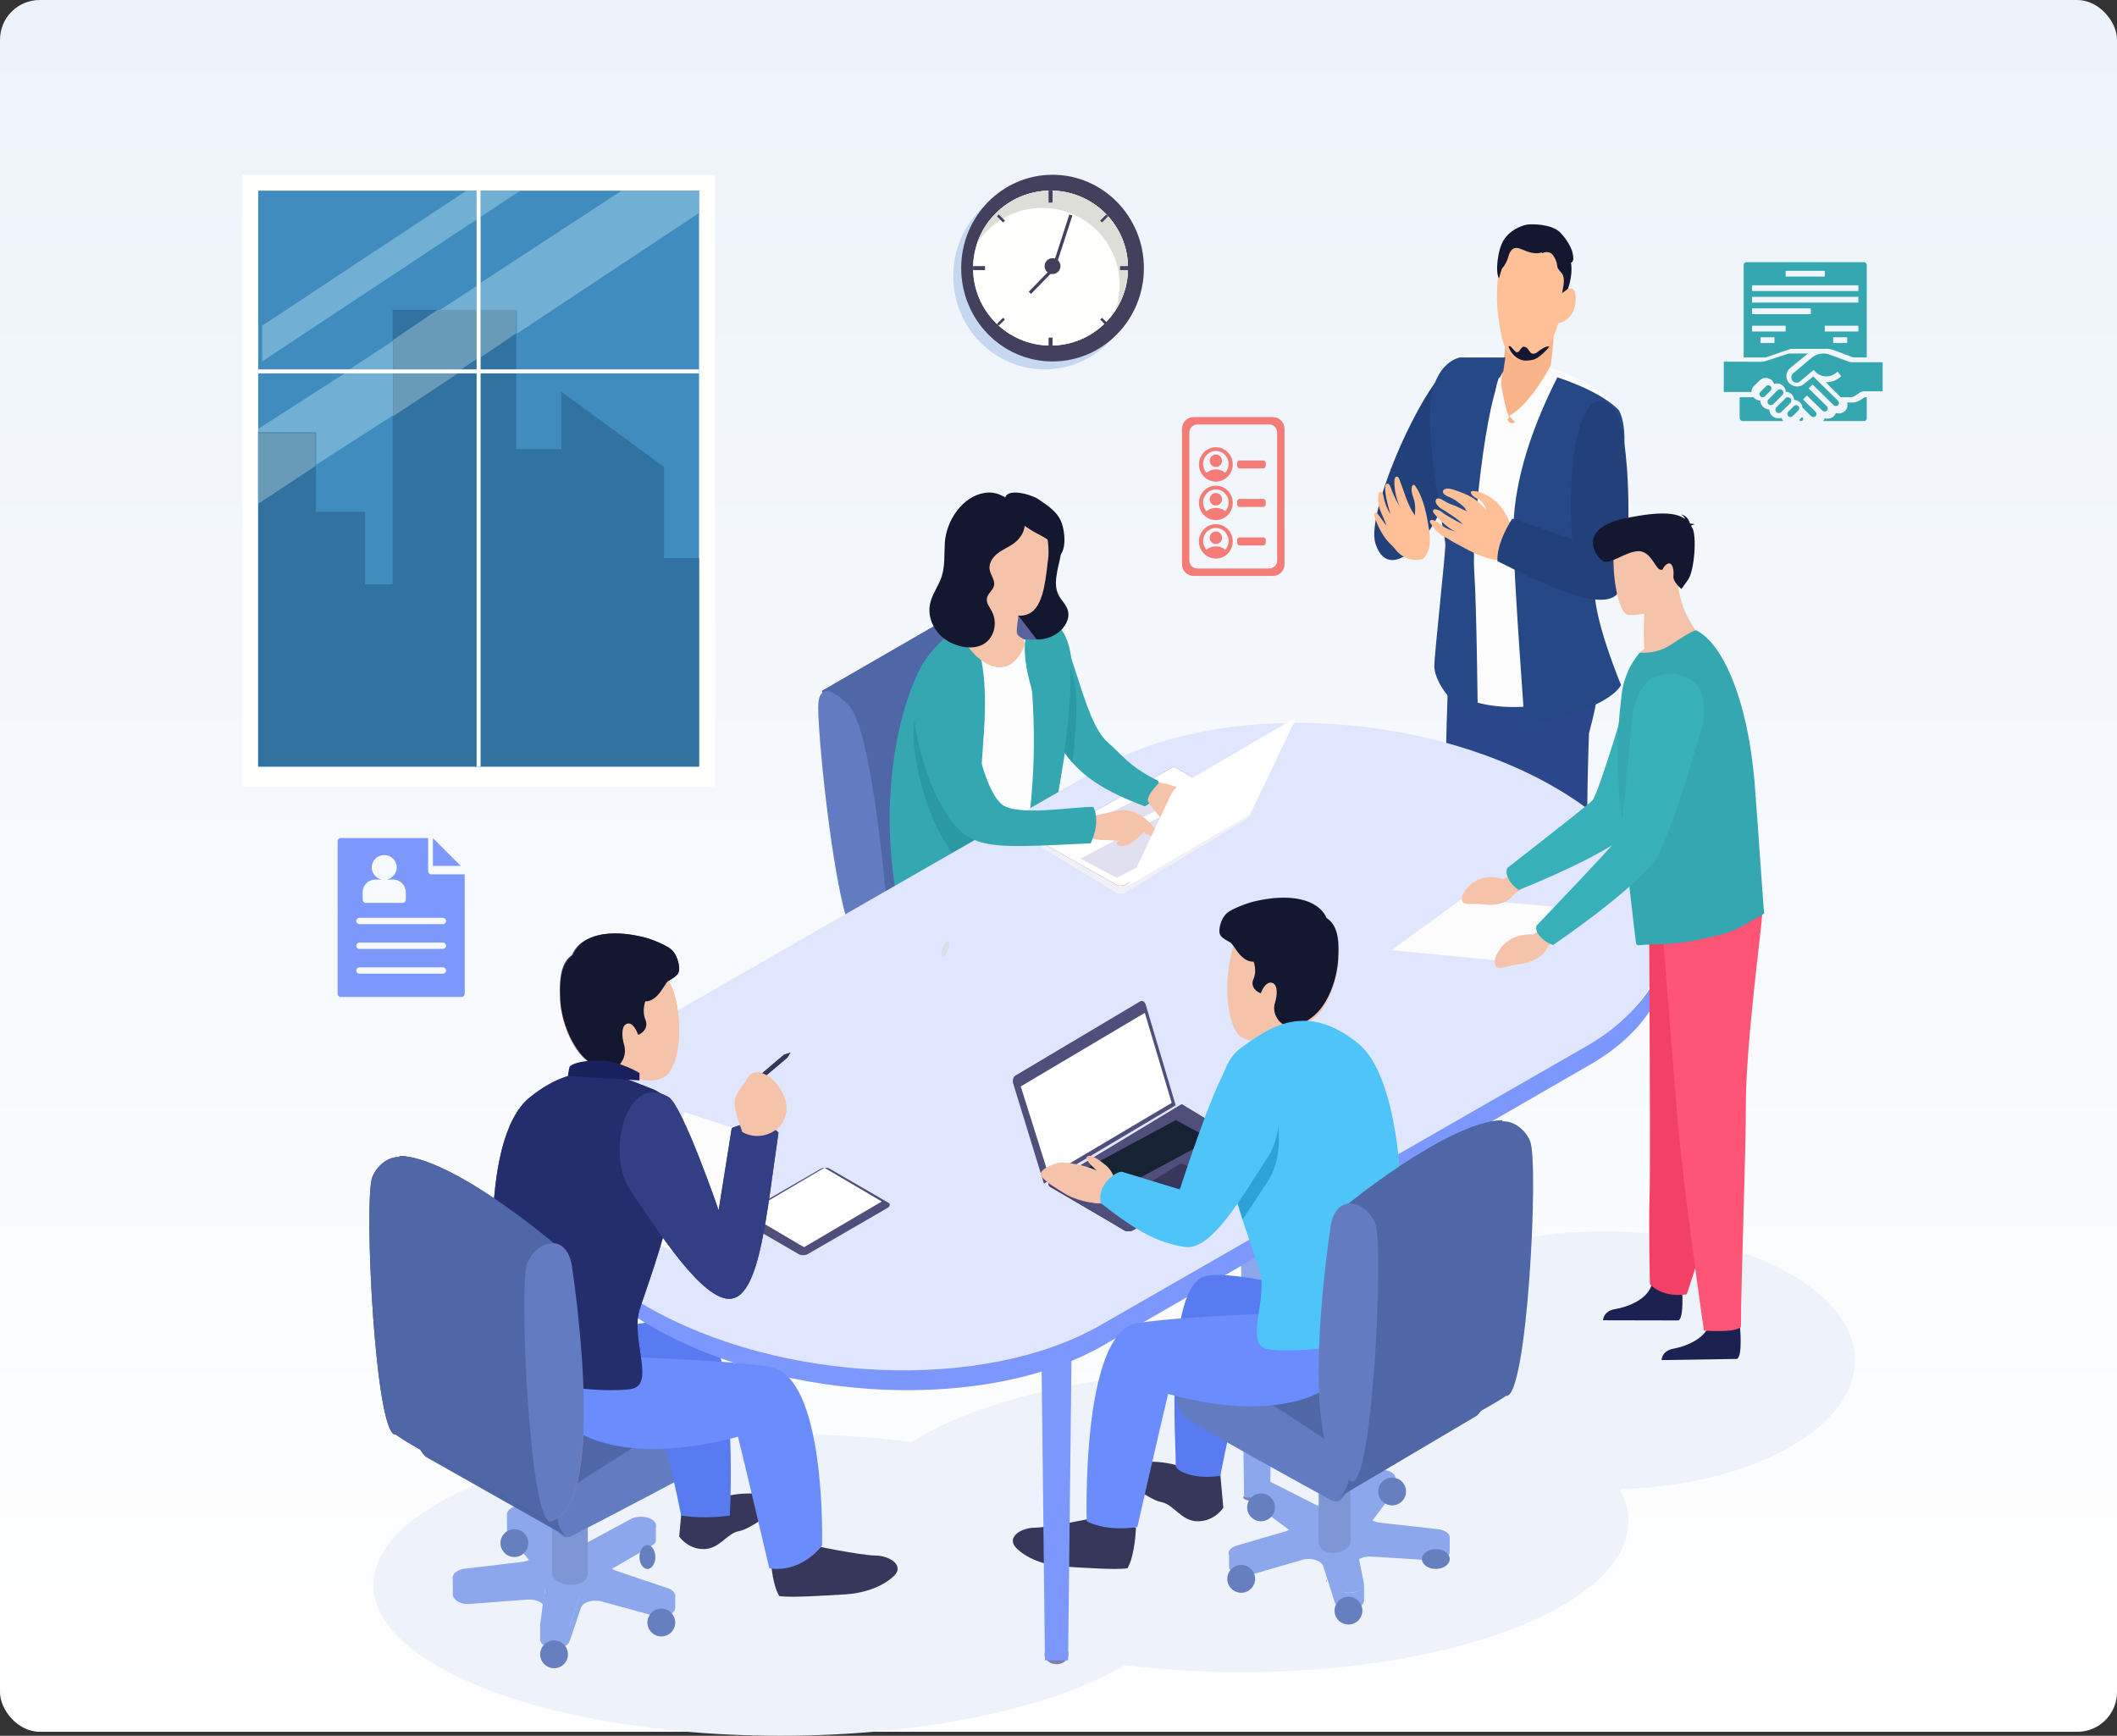 <svg xmlns="http://www.w3.org/2000/svg" xmlns:xlink="http://www.w3.org/1999/xlink" width="533px" height="437px" viewBox="0 0 533 437"><rect x="0" y="0" width="533" height="437" fill="#333333" stroke="none"/><title>In-house_team_illustration</title><desc>Created with Sketch.</desc><defs><linearGradient x1="50%" y1="100%" x2="50%" y2="0%" id="linearGradient-1"><stop stop-color="#FFFFFF" offset="0%"></stop><stop stop-color="#EDF3FB" offset="100%"></stop></linearGradient><path d="M3.341,3.691 C2.299,2.606 1.236,1.492 0.151,0.35 C1.236,1.264 2.299,2.377 3.341,3.691" id="path-2"></path><path d="M1.778,4.527 C1.48,2.915 1.225,1.537 1.093,0.814 C1.049,0.565 0.88,0.426 0.615,0.375 L1.02,0.136 C1.045,0.328 1.356,2.148 1.778,4.527" id="path-4"></path></defs><g id="Welcome" stroke="none" stroke-width="1" fill="none" fill-rule="evenodd"><g id="80_HOURS_Complete" transform="translate(-998, -2107)"><g id="In-house_team_illustration" transform="translate(998, 2107)"><rect id="Rectangle" fill="url(#linearGradient-1)" x="0" y="0" width="533" height="436" rx="10"></rect><g id="noun_hire_3191175" transform="translate(434, 66)" fill="#35A7B1" fill-rule="nonzero"><path d="M11.203,31 C10.99,31 10.787,31.08 10.646,31.23 L9.232,32.645 C8.923,32.954 8.923,33.458 9.232,33.768 C9.541,34.077 10.045,34.077 10.354,33.768 L11.768,32.353 C12.077,32.043 12.077,31.539 11.768,31.23 C11.618,31.088 11.415,31 11.203,31 Z" id="Path"></path><path d="M11.25,35.75 C11.584,36.083 12.128,36.083 12.461,35.75 C12.461,35.75 12.461,35.75 12.461,35.75 L14.75,33.461 C15.083,33.128 15.083,32.584 14.75,32.25 C14.416,31.917 13.872,31.917 13.539,32.25 L13.539,32.25 L12.776,33.013 L11.25,34.539 C10.917,34.882 10.917,35.416 11.25,35.75 Z" id="Path"></path><path d="M13.795,39.344 C12.533,39.344 11.497,38.35 11.449,37.094 C10.216,37.047 9.236,36.072 9.189,34.844 C8.596,34.825 8.031,34.581 7.616,34.159 C7.569,34.112 7.522,34.056 7.475,34 L4,34 L4,39.25 C4,39.663 4.339,40 4.753,40 L15,40 C14.802,39.766 14.661,39.503 14.567,39.212 C14.322,39.297 14.058,39.344 13.795,39.344 Z" id="Path"></path><path d="M10.407,24 C10.487,24 10.557,23.991 10.628,23.964 L16.537,21.927 C16.748,21.855 16.977,21.818 17.206,21.818 L25.432,21.818 L25.432,21.818 C26.216,21.773 26.991,21.891 27.73,22.164 L32.486,23.945 C32.565,23.973 32.645,23.991 32.724,23.991 L36,23.991 L36,0.727 C36,0.327 35.683,0 35.295,0 L5.705,0 C5.317,0 5,0.327 5,0.727 L5,24 L10.407,24 L10.407,24 Z M31.068,20.364 L27.545,20.364 L27.545,18.909 L31.068,18.909 L31.068,20.364 Z M33.886,17.455 L25.432,17.455 L25.432,16 L33.886,16 L33.886,17.455 Z M15.568,2.182 L25.432,2.182 L25.432,3.636 L15.568,3.636 L15.568,2.182 Z M7.114,5.818 L33.886,5.818 L33.886,7.273 L7.114,7.273 L7.114,5.818 Z M7.114,8.727 L33.886,8.727 L33.886,10.182 L7.114,10.182 L7.114,8.727 Z M7.114,11.636 L21.909,11.636 L21.909,13.091 L7.114,13.091 L7.114,11.636 Z M7.114,16 L15.568,16 L15.568,17.455 L7.114,17.455 L7.114,16 Z M9.227,18.909 L12.75,18.909 L12.75,20.364 L9.227,20.364 L9.227,18.909 Z" id="Shape"></path><path d="M32.259,25.194 C32.004,25.194 31.75,25.148 31.513,25.066 L26.607,23.272 C25.09,22.723 23.39,23.016 22.146,24.059 L17.475,27.986 C16.912,28.453 16.839,29.295 17.312,29.863 C17.775,30.43 18.611,30.503 19.174,30.036 L22.609,27.153 L23.081,27.629 C24.472,29.039 26.698,29.158 28.233,27.913 L28.66,27.574 L29.569,28.718 L29.142,29.057 C28.161,29.853 26.925,30.265 25.671,30.229 L29.415,34 L31.859,34 C32.295,34 32.713,33.872 33.076,33.625 L34.158,32.892 C34.521,32.645 34.939,32.517 35.375,32.517 L40,32.517 L40,25.194 L32.259,25.194 Z" id="Path"></path><path d="M18.768,36.232 C18.459,35.923 17.955,35.923 17.646,36.232 C17.646,36.232 17.646,36.232 17.646,36.232 L16.232,37.646 C15.923,37.955 15.923,38.459 16.232,38.768 C16.541,39.077 17.045,39.077 17.354,38.768 L17.354,38.768 L18.768,37.354 C19.077,37.036 19.077,36.541 18.768,36.232 Z" id="Path"></path><path d="M35.331,34.109 L34.283,34.775 C33.701,35.141 33.023,35.341 32.319,35.341 L31.033,35.341 C31.42,36.431 30.804,37.604 29.65,37.978 C29.183,38.128 28.69,38.12 28.223,37.97 C27.853,39.06 26.612,39.667 25.458,39.318 C25.44,39.309 25.423,39.309 25.405,39.301 C25.317,39.559 25.185,39.792 25,40 L35.295,40 C35.683,40 36,39.7 36,39.334 L36,34.001 L35.727,34.001 C35.586,33.993 35.445,34.034 35.331,34.109 Z" id="Path"></path><path d="M24.124,36.689 L24.829,37.381 C25.137,37.683 25.64,37.683 25.948,37.381 C26.257,37.078 26.257,36.585 25.948,36.283 L21.365,31.786 L22.361,30.809 L26.944,35.305 L27.649,35.997 C27.958,36.3 28.46,36.3 28.769,35.997 C29.077,35.695 29.077,35.202 28.769,34.899 L22.528,28.777 L20.175,30.696 C19.038,31.63 17.337,31.483 16.385,30.359 C15.433,29.243 15.583,27.575 16.729,26.641 C16.729,26.641 16.729,26.641 16.738,26.641 L21.189,23 L16.456,23 C16.376,23 16.306,23.009 16.235,23.035 L10.312,24.972 C10.101,25.041 9.872,25.075 9.642,25.075 L9.642,25.075 L0,25.067 L0,32.677 L6.963,32.685 C6.963,32.114 7.192,31.561 7.606,31.163 L9.017,29.78 C9.872,28.932 11.264,28.932 12.128,29.78 C12.375,30.022 12.56,30.324 12.666,30.653 C13.811,30.264 15.063,30.852 15.468,31.976 C15.539,32.175 15.583,32.391 15.592,32.607 C16.746,32.651 17.663,33.55 17.707,34.683 C18.809,34.726 19.708,35.556 19.814,36.628 L20.589,37.389 L22,38.773 C22.308,39.076 22.81,39.076 23.119,38.773 C23.427,38.47 23.427,37.977 23.119,37.675 L19.946,34.562 L20.942,33.585 L24.124,36.689 Z" id="Path"></path><path d="M19.709,39 C19.67,39.051 19.63,39.096 19.584,39.141 L19,39.722 L19.13,39.852 C19.329,40.049 19.652,40.049 19.851,39.852 C20.05,39.654 20.05,39.333 19.851,39.135 L19.709,39 Z" id="Path"></path><path d="M16.75,34.25 C16.416,33.917 15.872,33.917 15.539,34.25 C15.539,34.25 15.539,34.25 15.539,34.25 L13.25,36.539 C12.917,36.872 12.917,37.416 13.25,37.75 C13.584,38.083 14.128,38.083 14.461,37.75 L15.224,36.987 L16.75,35.461 C17.083,35.118 17.083,34.584 16.75,34.25 Z" id="Path"></path></g><g id="noun_contact-list_3215045" transform="translate(297, 105)" fill="#F37D76" fill-rule="nonzero"><g id="Group"><path d="M23.496,0 L3.504,0 C1.896,0 0.589,1.338 0.589,2.969 L0.589,37.031 C0.589,38.669 1.896,40 3.504,40 L23.496,40 C25.104,40 26.411,38.669 26.411,37.031 L26.411,2.969 C26.411,1.338 25.104,0 23.496,0 Z M4.455,1.875 L22.545,1.875 C23.65,1.875 24.545,2.77 24.545,3.875 L24.545,36.125 C24.545,37.23 23.65,38.125 22.545,38.125 L4.455,38.125 C3.35,38.125 2.455,37.23 2.455,36.125 L2.455,3.875 C2.455,2.77 3.35,1.875 4.455,1.875 Z" id="Shape"></path><path d="M14.486,11.543 L14.486,12.3 C14.486,12.645 14.76,12.925 15.099,12.925 L21.064,12.925 C21.403,12.925 21.678,12.645 21.678,12.3 L21.678,11.543 C21.678,11.197 21.403,10.918 21.064,10.918 L15.099,10.918 C14.76,10.918 14.486,11.197 14.486,11.543 Z" id="Path"></path><path d="M21.064,20.609 L15.099,20.609 C14.76,20.609 14.486,20.889 14.486,21.234 L14.486,21.991 C14.486,22.337 14.76,22.616 15.099,22.616 L21.064,22.616 C21.403,22.616 21.678,22.337 21.678,21.991 L21.678,21.234 C21.678,20.889 21.403,20.609 21.064,20.609 Z" id="Path"></path><path d="M9.121,9.427 C8.264,9.427 7.57,10.134 7.57,11.006 C7.57,11.878 8.264,12.585 9.121,12.585 C9.977,12.585 10.671,11.878 10.671,11.006 C10.671,10.134 9.977,9.427 9.121,9.427 Z" id="Path"></path><path d="M9.121,19.118 C8.264,19.118 7.57,19.825 7.57,20.697 C7.57,21.569 8.264,22.276 9.121,22.276 C9.977,22.276 10.671,21.569 10.671,20.697 C10.671,19.825 9.977,19.118 9.121,19.118 Z" id="Path"></path><path d="M9.122,7.585 C6.773,7.585 4.862,9.532 4.862,11.924 C4.862,14.281 6.699,16.157 8.958,16.248 C9.013,16.25 9.066,16.258 9.122,16.258 C9.185,16.258 9.245,16.25 9.307,16.246 C11.562,16.145 13.377,14.263 13.377,11.924 C13.377,9.532 11.468,7.585 9.122,7.585 Z M11.483,14.001 C10.833,13.48 10.016,13.165 9.122,13.165 C8.228,13.165 7.409,13.48 6.757,14.001 C6.184,13.361 5.914,12.597 5.914,11.803 C5.914,10.001 7.353,8.535 9.122,8.535 C10.889,8.535 12.326,10.001 12.326,11.803 C12.326,12.6 12.052,13.363 11.483,14.001 Z" id="Shape"></path><path d="M9.122,17.276 C6.773,17.276 4.862,19.223 4.862,21.615 C4.862,23.972 6.699,25.849 8.958,25.939 C9.013,25.941 9.066,25.949 9.122,25.949 C9.185,25.949 9.245,25.941 9.307,25.938 C11.562,25.836 13.377,23.954 13.377,21.615 C13.377,19.223 11.468,17.276 9.122,17.276 Z M11.483,23.692 C10.833,23.171 10.016,22.856 9.122,22.856 C8.228,22.856 7.409,23.171 6.757,23.692 C6.184,23.052 5.914,22.288 5.914,21.494 C5.914,19.692 7.353,18.226 9.122,18.226 C10.889,18.226 12.326,19.692 12.326,21.494 C12.326,22.292 12.052,23.054 11.483,23.692 Z" id="Shape"></path><path d="M9.122,26.968 C6.773,26.968 4.862,28.914 4.862,31.306 C4.862,33.663 6.699,35.54 8.958,35.63 C9.013,35.633 9.066,35.64 9.122,35.64 C9.185,35.64 9.245,35.632 9.307,35.629 C11.562,35.527 13.377,33.645 13.377,31.306 C13.377,28.914 11.468,26.968 9.122,26.968 Z M11.483,33.383 C10.833,32.862 10.016,32.547 9.122,32.547 C8.228,32.547 7.409,32.862 6.757,33.384 C6.184,32.743 5.914,31.979 5.914,31.186 C5.914,29.384 7.353,27.918 9.122,27.918 C10.889,27.918 12.326,29.384 12.326,31.186 C12.326,31.983 12.052,32.745 11.483,33.383 Z" id="Shape"></path><path d="M9.121,28.809 C8.264,28.809 7.57,29.516 7.57,30.388 C7.57,31.26 8.264,31.967 9.121,31.967 C9.977,31.967 10.671,31.26 10.671,30.388 C10.671,29.516 9.977,28.809 9.121,28.809 Z" id="Path"></path><path d="M21.064,30.3 L15.099,30.3 C14.76,30.3 14.486,30.58 14.486,30.925 L14.486,31.683 C14.486,32.028 14.76,32.308 15.099,32.308 L21.064,32.308 C21.403,32.308 21.678,32.028 21.678,31.683 L21.678,30.925 C21.678,30.58 21.403,30.3 21.064,30.3 Z" id="Path"></path></g></g><g id="noun_CV_3194906" transform="translate(85, 211)" fill="#7C98FD" fill-rule="nonzero"><polygon id="Path" points="24 7 31 7 24 0"></polygon><path d="M0.808,0 C0.364,0 0,0.36 0,0.8 L0,39.2 C0,39.648 0.364,40 0.808,40 L31.192,40 C31.636,40 32,39.648 32,39.2 L32,9.12 L23.598,9.12 C23.154,9.12 22.79,8.768 22.79,8.32 L22.79,0 L0.808,0 Z M6.31,13.632 C6.31,11.864 7.756,10.432 9.541,10.432 L11.1,10.432 C9.67,10.136 8.596,8.88 8.596,7.376 C8.596,5.664 10.002,4.264 11.738,4.264 C13.475,4.264 14.889,5.664 14.889,7.376 C14.889,8.88 13.807,10.136 12.377,10.432 L13.944,10.432 C15.729,10.432 17.175,11.864 17.175,13.632 L17.175,15.512 C17.175,15.952 16.812,16.312 16.368,16.312 L7.117,16.312 C6.673,16.312 6.31,15.952 6.31,15.512 L6.31,13.632 Z M26.498,34.144 L5.502,34.144 C5.057,34.144 4.694,33.784 4.694,33.344 C4.694,32.896 5.057,32.544 5.502,32.544 L26.498,32.544 C26.943,32.544 27.306,32.896 27.306,33.344 C27.306,33.784 26.943,34.144 26.498,34.144 Z M26.498,27.904 L5.502,27.904 C5.057,27.904 4.694,27.544 4.694,27.104 C4.694,26.664 5.057,26.304 5.502,26.304 L26.498,26.304 C26.943,26.304 27.306,26.664 27.306,27.104 C27.306,27.544 26.943,27.904 26.498,27.904 Z M26.498,20.072 C26.943,20.072 27.306,20.424 27.306,20.872 C27.306,21.312 26.943,21.672 26.498,21.672 L5.502,21.672 C5.057,21.672 4.694,21.312 4.694,20.872 C4.694,20.424 5.057,20.072 5.502,20.072 L26.498,20.072 L26.498,20.072 Z" id="Shape"></path></g><ellipse id="Oval" fill="#EEF3FB" cx="196.5" cy="399" rx="102.5" ry="38"></ellipse><ellipse id="Oval-Copy-7" fill="#EEF3FB" cx="312.5" cy="383" rx="97.5" ry="38"></ellipse><ellipse id="Oval-Copy-8" fill="#EEF3FB" cx="404" cy="342.5" rx="63" ry="32.5"></ellipse><g id="Group-76" transform="translate(61, 44)"><polygon id="Fill-6" fill="#FFFFFE" points="0 154 119 154 119 0 0 0"></polygon><polygon id="Fill-7" fill="#408CBF" points="4 149 115 149 115 4 4 4"></polygon><polygon id="Fill-8" fill="#3172A0" points="18.547 64.484 18.547 84.85 30.911 84.85 30.911 103.107 37.86 103.107 37.86 34 68.978 34 68.978 69.048 80.308 69.048 80.308 54.602 106.174 73.547 106.174 96.493 115 96.493 115 149 4 149 4 64.484"></polygon><polyline id="Fill-15" fill="#71AFD3" points="18.607 73 18.607 64.867 4 64.867 4 63.98 25.797 50 38 50 38 60.562 18.607 73"></polyline><path d="M4,82.843 L4,65 L18.472,65 L18.472,73.291 L4,82.843 M38,60.768 L38,50 L54.316,50 L38,60.768" id="Fill-16" fill="#689BB8"></path><path d="M37.999,49 L27,49 L37.999,41.782 L37.999,49 M59,34.447 L49.176,34.447 L59,28 L59,34.447" id="Fill-17" fill="#71AFD3"></path><polyline id="Fill-18" fill="#689BB8" points="55.132 49 38 49 38 41.56 49.177 34 59 34 59 46.383 55.132 49"></polyline><polygon id="Fill-19" fill="#71AFD3" points="69.125 34.207 60 34.207 60 27.2 95.529 4 115 4 115 9.636 69.125 40"></polygon><polyline id="Fill-20" fill="#689BB8" points="60 46 60 34 69 34 69 39.875 60 46"></polyline><polyline id="Fill-21" fill="#71AFD3" points="5 47 5 38.02 56.425 4 70 4 60.013 10.607 60.013 4 59.374 4 59.374 11.029 5 47"></polyline><polygon id="Fill-24" fill="#FFFFFE" points="59 149 60 149 60 3 59 3"></polygon><polygon id="Fill-25" fill="#FFFFFE" points="4 50 115 50 115 49 4 49"></polygon></g><g id="Group-77" transform="translate(240, 44)"><path d="M23,49 C10.298,49 0,38.478 0,25.5 C0,12.521 10.298,2 23,2 C35.703,2 46,12.521 46,25.5 C46,38.478 35.703,49 23,49" id="Fill-209" fill="#C5D8EF"></path><path d="M48,23.5 C48,36.479 37.703,47 25,47 C12.298,47 2,36.479 2,23.5 C2,10.522 12.298,0 25,0 C37.703,0 48,10.522 48,23.5" id="Fill-210" fill="#42405D"></path><path d="M44,23.5 C44,34.269 35.269,43 24.5,43 C13.73,43 5,34.269 5,23.5 C5,12.731 13.73,4 24.5,4 C35.269,4 44,12.731 44,23.5" id="Fill-211" fill="#FFFFFE"></path><path d="M44,23.5 C44,34.269 35.269,43 24.5,43 C13.73,43 5,34.269 5,23.5 C5,12.731 13.73,4 24.5,4 C35.269,4 44,12.731 44,23.5" id="Fill-212" fill="#FFFFFE"></path><path d="M22.384,8.348 C33.159,8.348 41.893,17.054 41.893,27.795 C41.893,29.965 41.531,32.05 40.873,34 C42.848,30.96 44,27.338 44,23.447 C44,12.707 35.265,4 24.489,4 C15.893,4 8.599,9.545 6,17.24 C9.475,11.891 15.512,8.348 22.384,8.348" id="Fill-213" fill="#DEDED8"></path><path d="M27,23 C27,24.105 26.105,25 25,25 C23.895,25 23,24.105 23,23 C23,21.896 23.895,21 25,21 C26.105,21 27,21.896 27,23" id="Fill-214" fill="#42405D"></path><polygon id="Fill-215" fill="#42405D" points="24 7 25 7 25 4 24 4"></polygon><polygon id="Fill-216" fill="#42405D" points="24 44 25 44 25 41 24 41"></polygon><polyline id="Fill-217" fill="#42405D" points="11 10.457 12.543 12 13 11.543 11.458 10"></polyline><polyline id="Fill-218" fill="#42405D" points="37 36.457 38.543 38 39 37.543 37.458 36"></polyline><polyline id="Fill-219" fill="#42405D" points="38.543 10 37 11.543 37.458 12 39 10.457"></polyline><polyline id="Fill-220" fill="#42405D" points="12.543 36 11 37.543 11.458 38 13 36.457"></polyline><polygon id="Fill-221" fill="#42405D" points="42 24 45 24 45 23 42 23"></polygon><polygon id="Fill-222" fill="#42405D" points="5 24 8 24 8 23 5 23"></polygon><polyline id="Fill-223" fill="#42405D" points="19.582 30 25.586 23.837 30 10.241 29.232 10 24.876 23.421 19 29.452 19.582 30"></polyline></g><path d="M220.345,391.62 C224.277,391.689 227.617,394.223 225.161,396.672 C222.705,399.124 218.182,401.09 212.678,401.408 C207.173,401.727 199.402,402.262 196.209,401.851 C194.197,398.518 194,391.608 194,391.608 L204.224,389 C204.224,389 216.413,391.551 220.345,391.62 Z" id="Fill-10" fill="#37365B"></path><path d="M260.477,384.62 C256.668,384.691 253.434,387.223 255.812,389.674 C258.191,392.124 262.573,394.091 267.905,394.408 C273.237,394.727 280.767,395.262 283.859,394.851 C285.809,391.519 286,384.609 286,384.609 L276.094,382 C276.094,382 264.286,384.551 260.477,384.62 Z" id="Fill-11" fill="#37365B"></path><path d="M182.23,376.855 C188.446,375.126 194.838,376.319 195.902,377.796 C196.968,379.275 189.035,384.979 186.008,385.498 C182.983,386.017 181.213,390.006 177.141,390 C173.07,389.994 171,386.823 171,386.823 L171.755,378.739 C172.873,377.718 176.017,378.584 182.23,376.855 Z" id="Fill-12" fill="#37365B"></path><path d="M169,402.863 C168.618,403.306 168.614,403.559 167.916,403.754 C166.928,404.059 165.731,404.094 164.644,403.796 L151.264,400.179 C149.038,399.584 146.463,400.356 145.982,401.768 L143.099,410.217 C142.743,411.272 141.174,412 139.396,412 C139.197,412 138.997,411.992 138.797,411.977 C137.627,411.864 137.047,410.944 136.489,410.376 C136.225,410.112 136.049,409.806 135.991,409.483 L135.991,409.433 C135.968,409.287 135.976,409.144 136,409 L136.722,403.516 L137.211,400.901 C137.477,399.465 135.425,398.258 133.001,398.412 L118.234,399.371 C118.093,399.379 117.96,399.389 117.82,399.389 C117.196,399.389 116.599,399.296 116.067,399.134 C115.021,398.811 114.248,398.217 114.049,397.486 C113.725,396.305 115.036,395.184 117.022,394.945 L131.481,393.231 C132.112,393.155 132.677,392.992 133.134,392.772 C134.405,392.152 134.911,391.074 134.163,390.115 L129.039,383.498 L128.01,382.165 C127.819,381.917 127.71,381.662 127.678,381.417 L127.661,381.229 C127.661,380.415 128.416,379.634 129.721,379.244 C131.531,378.698 133.748,379.098 134.753,380.144 L142.079,387.744 C143.283,388.993 146.149,389.272 147.941,388.304 L158.806,382.437 C159.527,382.047 160.441,381.851 161.354,381.851 C162.326,381.851 163.307,382.07 164.054,382.512 C164.842,382.979 165.217,383.599 165.168,384.21 C165.133,384.713 164.803,385.213 164.187,385.613 L163.324,386.165 L154.253,392.025 C152.634,393.069 153.066,394.734 155.118,395.456 L155.201,395.491 L168.064,399.814 C169.303,400.229 170,400.993 170,401.774 C170,402.115 169.273,402.542 169,402.863 Z" id="Fill-13" fill="#8CA7EB"></path><path d="M128.03,386.427 C127.807,386.136 127.669,385.844 127.642,385.542 L127.642,381.002 C127.68,381.283 127.807,381.575 128.03,381.859 L128.594,382.382 L134.592,389.957 C135.467,391.056 134.875,392.29 133.387,393 L128.03,386.427 Z" id="Fill-14" fill="#8CA7EB"></path><polygon id="Fill-15" fill="#37365B" points="158.485 393.027 158.515 392.765 158.515 393.235"></polygon><path d="M136.726,403.937 C136,403.079 134.366,402.589 132.8,402.709 L118.151,403.822 C118.012,403.833 117.88,403.842 117.74,403.842 C115.904,403.842 114.296,402.916 114,401.633 L114,397 C114.197,397.849 114.964,398.538 116.002,398.913 C116.529,399.102 117.122,399.209 117.74,399.209 C117.88,399.209 118.012,399.198 118.151,399.189 L132.8,398.075 C135.205,397.896 137.475,399.234 137.211,400.901 L136.726,403.937 Z" id="Fill-16" fill="#8CA7EB"></path><path d="M145.032,408.451 C144.946,408.149 144.946,407.845 145.032,407.549 L145.032,408.451 Z" id="Fill-17" fill="#37365B"></path><path d="M170,404.81 C169.992,405.141 169.861,405.472 169.598,405.786 C168.695,406.855 166.536,407.304 164.706,406.803 L151.482,403.19 C149.282,402.595 146.737,403.368 146.262,404.776 L143.412,413.218 C143.061,414.27 141.525,415 139.776,415 C139.573,415 139.367,414.981 139.16,414.966 C137.421,414.805 136.14,413.956 136,412.938 C136,412.938 136,412.785 136,412.539 L136,409.001 C136.057,409.324 136.231,409.63 136.492,409.893 C137.043,410.46 138.004,410.875 139.16,410.987 C139.358,411.003 139.556,411.011 139.752,411.011 C141.51,411.011 143.061,410.284 143.412,409.23 L146.262,400.79 C146.737,399.379 149.282,398.608 151.482,399.202 L164.706,402.815 C165.781,403.114 166.963,403.078 167.94,402.773 C168.63,402.578 169.221,402.247 169.598,401.806 C169.869,401.484 170,401.622 170,401.282 L170,404.81 Z" id="Fill-18" fill="#8CA7EB"></path><path d="M165.142,387.781 C165.151,388.313 164.654,388.852 163.929,389.275 L154.023,395 C151.781,394.294 151.309,392.665 153.078,391.644 L162.986,385.912 L163.929,385.372 C164.601,384.981 165.104,384.492 165.142,384 L165.142,387.781 Z" id="Fill-19" fill="#8CA7EB"></path><path d="M166.268,411.992 C164.34,411.861 162.88,410.192 163.008,408.263 C163.136,406.335 164.804,404.878 166.732,405.008 C168.662,405.139 170.12,406.808 169.992,408.737 C169.864,410.665 168.196,412.122 166.268,411.992 Z" id="Fill-20" fill="#667FBF"></path><path d="M139.269,419.992 C137.34,419.861 135.88,418.192 136.008,416.263 C136.137,414.335 137.804,412.878 139.733,413.008 C141.66,413.139 143.12,414.808 142.992,416.737 C142.863,418.665 141.196,420.122 139.269,419.992 Z" id="Fill-21" fill="#667FBF"></path><path d="M296.32,368.914 C289.859,367.064 283.21,368.342 282.102,369.925 C280.993,371.508 289.247,377.622 292.391,378.177 C295.538,378.733 297.378,383.005 301.612,383 C305.847,382.993 308,379.596 308,379.596 L307.214,370.935 C306.05,369.842 302.782,370.767 296.32,368.914 Z" id="Fill-9" fill="#37365B"></path><path d="M129.268,391.992 C127.34,391.861 125.88,390.193 126.008,388.264 C126.136,386.336 127.804,384.878 129.734,385.008 C131.663,385.139 133.12,386.807 132.992,388.736 C132.864,390.665 131.197,392.122 129.268,391.992 Z" id="Fill-23" fill="#667FBF"></path><path d="M162.867,394.993 C161.766,394.881 160.931,393.45 161.004,391.797 C161.078,390.144 162.031,388.895 163.134,389.007 C164.235,389.119 165.069,390.55 164.996,392.203 C164.922,393.856 163.969,395.105 162.867,394.993 Z" id="Fill-24" fill="#667FBF"></path><path d="M139,395.99 L139,365 L148,365 L148,395.99 C148,400.424 139,399.559 139,395.99 Z" id="Fill-25" fill="#7E96D4"></path><path d="M143.865,386.73 C143.195,387.073 142.364,387.108 141.719,386.726 L141.705,386.719 L141.685,386.708 C138.641,384.902 137.134,378.497 142.994,374.435 C144.719,373.235 175.804,353.729 180.752,355.066 L180.921,355.125 C181.077,355.194 181.235,355.281 181.371,355.397 C183.755,357.234 183.452,364.516 180.921,366.743 C178.493,368.876 149.309,383.929 143.865,386.73 Z" id="Fill-28" fill="#637CC1"></path><path d="M144.258,374.172 C138.401,378.417 139.908,385.111 142.951,387 L108.44,367.488 L107.246,366.815 L107.215,366.794 C104.506,364.54 103.44,358.326 108.992,354.304 C110.74,353.038 142.532,332.18 146.905,334.128 L147.197,334.292 L182,353.926 C177.054,352.528 145.983,372.917 144.258,374.172 Z" id="Fill-29" fill="#5067A7"></path><path d="M245.197,158.155 C245.197,158.155 240.841,153.532 238.87,155.478 L207,173.866 L208.487,193.688 L222.329,239 L253.217,221.178 C255.162,220.638 256.376,218.031 255.894,214.211 C254.982,206.958 251.579,163.157 245.197,158.155 Z" id="Fill-30" fill="#5067A7"></path><path d="M174.736,332.135 C186.34,333.47 183.754,381.555 183.754,381.555 C183.754,381.555 177.596,382.556 171.5,381.555 C168.893,368.197 164.707,353.504 164.707,353.504 C164.707,353.504 139.446,360.494 135.676,357 C131.905,353.504 135.676,339.815 135.676,339.815 C135.676,339.815 163.13,330.799 174.736,332.135 Z" id="Fill-26" fill="#587BF1"></path><path d="M223.895,232.958 C224.805,240.179 219.631,243.058 214.938,235.727 C210.241,228.397 206.003,186.81 206,178.13 C205.997,169.45 213.244,177.147 213.244,177.147 C219.598,182.127 222.985,225.736 223.895,232.958 Z" id="Fill-31" fill="#637CC1"></path><path d="M233.718,171.735 C226.891,180.368 231.115,189.731 233.423,198.978 C235.73,208.223 232.161,231.387 232.154,233.611 C242.637,240.664 267.974,241.686 270.874,231.266 C272.112,219.917 263.838,207.949 263.733,201.306 C264.152,187.038 276.23,157.301 264.497,153.014 C255.618,152.57 240.543,163.103 233.718,171.735 Z" id="Fill-32" fill="#FCFCFC"></path><path d="M259.176,205.269 C258.077,213.753 257.869,242 257.869,242 C265.213,238.548 268.723,232.169 268.897,229.262 C269.067,226.355 266.222,201.866 266.426,199.869 C266.632,197.871 270.367,178.954 269.971,168.717 C269.575,158.481 265.434,156.919 265.434,156.919 L256,153 L256.878,155.11 C261.828,175.141 260.273,196.783 259.176,205.269 Z" id="Fill-33" fill="#35A7B1"></path><path d="M257.895,158.854 C257.795,159.829 257.735,160.878 257.695,162 L257.645,161.415 L257.105,158 L257.895,158.854 Z" id="Fill-34" fill="#F7CD5D"></path><path d="M247.003,196.119 C246.72,208.168 240.813,242 240.813,242 C229.467,239.012 228.113,230.967 225.92,226.86 C220.684,198.691 227.293,175.8 232.215,167.345 C236.074,160.715 243.929,156 243.929,156 C250.405,170.645 247.285,184.072 247.003,196.119 Z" id="Fill-35" fill="#35A7B1"></path><path d="M236.341,209.234 C239.088,214.373 241.269,217.351 244.579,219 C245.656,212.085 246.628,205.027 247,200.027 C244.199,190.813 242.034,178.911 236.392,176.2 C225.297,173.487 230.901,199.058 236.341,209.234 Z" id="Fill-36" fill="#2A99A3"></path><polygon id="Fill-37" fill="#37365B" points="197.001 267 199 267 198.15 268.116 191.738 272 191 270.699"></polygon><g id="Group-73" transform="translate(346, 55)"><path d="M0.272,81.739 C2.731,89.692 9.428,85.323 14.031,78.333 C20.373,68.694 26.72,47.745 25.934,42.501 C25.146,37.259 20.475,36 20.475,36 C12.626,40.174 -2.187,73.787 0.272,81.739 Z" id="Fill-40" fill="#22407A"></path><path d="M18.131,146.688 C18.728,157.359 21.339,210.342 21.339,210.342 C28.251,211.823 32.646,210.342 32.646,210.342 C34.92,169.716 34.853,158.034 35.507,151.975 C36.159,145.918 36.965,128.405 36.965,128.405 C41.837,118.352 36.74,105.27 34.336,102.119 C31.931,98.97 19.169,103.469 19.169,103.469 C19.169,103.469 17.534,136.017 18.131,146.688 Z" id="Fill-42" fill="#2B478B"></path><path d="M34.331,140.613 C36.978,149.214 39.359,174.428 40.487,178.826 C41.615,183.225 42.992,210.391 42.992,210.391 C49.082,211.761 53.837,210.391 53.837,210.391 C53.708,184.949 54.394,164.271 53.837,157.292 C53.279,150.313 54.058,129.636 54.058,129.636 C56.572,120.009 56.722,118.779 54.058,112.386 C51.395,105.99 39.943,100.924 30,106.202 C30,106.202 31.681,132.015 34.331,140.613 Z" id="Fill-44" fill="#2B478B"></path><path d="M60.642,47.37 C67.459,56.335 57.565,72.178 55.193,81.726 C52.825,91.274 56.289,115.245 56.282,117.545 C45.706,124.78 20.227,125.695 17.368,114.906 C16.186,103.163 18.793,89.222 18.934,82.355 C18.591,67.599 12.382,38.393 24.201,34.024 C33.13,33.616 53.828,38.404 60.642,47.37 Z" id="Fill-45" fill="#FCFCFC"></path><g id="Group-65" transform="translate(28, 0)"><g id="Group-873" transform="translate(14.545, 3.631) rotate(9) translate(-14.545, -3.631) translate(12.545, 1.631)"><mask id="mask-3" fill="white"><use xlink:href="#path-2"></use></mask><g id="Clip-872"></g><path d="M3.341,3.691 C2.299,2.606 1.236,1.492 0.151,0.35 C1.236,1.264 2.299,2.377 3.341,3.691" id="Fill-871" mask="url(#mask-3)"></path></g><path d="M4.216,41.163 C4.52,45.393 6.859,52.091 8.475,51.9 C10.088,51.717 16.422,44.672 16.104,39.28 C15.894,33.843 15.884,30.823 15.416,28.226 C14.95,25.65 3.207,27.708 3.207,27.708 C4.208,30.96 3.911,36.932 4.216,41.163 Z" id="Fill-883" fill="#F9B589" transform="translate(9.661, 39.417) rotate(9) translate(-9.661, -39.417) "></path><g id="Group-890" transform="translate(19.706, 22.686) rotate(9) translate(-19.706, -22.686) translate(18.206, 20.186)"><mask id="mask-5" fill="white"><use xlink:href="#path-4"></use></mask><g id="Clip-889"></g><path d="M1.778,4.527 C1.48,2.915 1.225,1.537 1.093,0.814 C1.049,0.565 0.88,0.426 0.615,0.375 L1.02,0.136 C1.045,0.328 1.356,2.148 1.778,4.527" id="Fill-888" mask="url(#mask-5)"></path></g><path d="M2.992,10.575 C3.835,7.564 9.329,4.638 10.664,4.561 C18.902,4.062 19.591,10.286 19.992,16.716 C21.8,15.274 22.698,17.415 22.686,19.981 C22.683,21.942 21.884,24.501 19.188,25.381 C18.837,30.955 15.409,35.48 11.908,35.949 C10.894,36.086 9.976,35.959 9.122,35.443 C7.829,34.87 6.877,33.578 6.082,31.919 C5.313,30.444 4.06,26.226 3.967,25.947 C2.768,21.732 1.739,15.285 2.992,10.575 Z" id="Fill-910" fill="#FFC098" transform="translate(12.553, 20.267) rotate(9) translate(-12.553, -20.267) "></path><path d="M14.517,3.442 C12.499,3.43 13.593,9.147 13.982,9.316 C15.025,8.553 15.955,8.886 16.237,9.006 C16.806,9.213 18.009,10.76 18.237,11.955 C18.376,12.685 19.578,13.26 20.031,14.021 C20.751,15.233 20.495,17.454 20.501,18.464 L21.822,17.096 C22.119,15.142 22.135,13.436 21.871,11.976 C21.475,9.787 21.004,9.447 20.271,7.978 C19.539,6.509 16.534,3.454 14.517,3.442 Z" id="Fill-911" fill="#131730" transform="translate(17.697, 10.953) rotate(9) translate(-17.697, -10.953) "></path><path d="M4.125,6.789 C5.281,4.128 7.584,2.683 9.179,2.057 C10.081,1.703 15.09,0.823 17.727,2.537 C19.526,3.912 21.741,6.034 22.163,8.587 C22.448,10.308 20.495,10.156 19.851,8.865 C19.512,8.186 18.852,7.265 17.247,6.822 C15.642,6.379 15.026,8.684 12.275,8.82 C9.525,8.956 7.794,7.388 6.6,8.786 C5.92,9.628 6.007,10.747 5.808,11.541 C5.609,12.335 5.312,13.205 4.94,13.697 C4.702,14.013 4.486,16.448 4.486,16.448 C3.308,15.38 2.969,9.449 4.125,6.789 Z" id="Fill-916" fill="#131730" transform="translate(12.801, 8.981) rotate(9) translate(-12.801, -8.981) "></path><path d="M5.672,33.074 C5.552,32.933 5.913,32.729 6.321,33.033 C6.729,33.337 7.327,33.922 7.772,34.103 C8.667,34.328 8.687,32.455 9.519,32.46 C10.351,32.465 10.719,33.061 11.256,33.593 C11.793,34.126 12.63,33.776 13.103,33.217 C13.576,32.659 15.013,31.264 15.76,31.457 C15.272,32.494 13.999,34.109 13.112,34.826 C12.226,35.543 10.944,35.794 10.161,35.887 C9.378,35.98 7.058,35.652 5.672,33.074 Z" id="Path-7" fill="#131730" transform="translate(10.704, 33.67) rotate(9) translate(-10.704, -33.67) "></path></g><path d="M25.165,88.799 C25.801,97.587 26.067,126 26.067,126 C18.46,122.389 15.122,115.768 15.122,112.757 C15.122,109.747 17.987,84.033 17.894,81.966 C17.801,79.897 13.089,57.095 14.158,46.501 C15.225,35.908 21.596,35 21.596,35 L33,35 L32.502,38.419 C27.977,45.197 24.529,80.011 25.165,88.799 Z" id="Fill-46" fill="#274887"></path><path d="M35.011,80.389 C35.263,92.558 37.935,128 37.935,128 C50.838,125.047 59.628,121.621 62.141,117.486 C56.615,103.781 54.605,94.566 55.737,90.667 C56.866,86.768 66.615,57.044 61.551,48.219 C56.741,43.292 46.091,40 46.091,40 C38.654,54.752 34.761,68.22 35.011,80.389 Z" id="Fill-51" fill="#274887"></path><path d="M46,38.979 C46,38.979 42.972,45.651 41.882,48.597 C40.791,51.541 37.921,54 37.921,54 L34,49.683 C39.405,46.797 44.445,37 44.445,37 C44.491,37.255 46,38.979 46,38.979 Z" id="Fill-52" fill="#FCFCFC"></path><path d="M34,50.111 C31.622,52.391 30.023,53 30.023,53 C30.023,53 29.704,44.077 31.428,40.016 C31.768,39.585 32.766,47.985 34,50.111 Z" id="Fill-53" fill="#FCFCFC"></path><path d="M28.929,69.988 C28.219,69.564 27.463,69.209 26.672,68.938 C26.305,68.812 25.952,68.693 25.561,68.68 C25.265,68.669 24.659,68.514 24.424,68.715 C24.271,68.847 24.311,69.078 24.393,69.253 C24.717,69.932 25.485,70.319 26.178,70.694 C27.368,71.341 27.823,72.268 28.222,73.342 C27.074,72.265 26.024,71.081 24.631,70.252 C23.267,69.44 21.746,68.885 20.219,68.37 C19.555,68.146 18.852,67.924 18.152,68.025 C17.348,68.142 17.005,68.741 17.548,69.344 C18.021,69.868 18.835,70.064 19.462,70.398 C20.304,70.846 21.093,71.376 21.813,71.977 C22.145,72.254 22.516,72.545 22.772,72.886 C22.96,73.131 23.189,73.655 23.503,73.78 C22.64,73.438 21.797,73.055 20.977,72.632 C20.259,72.262 19.51,72.083 18.771,71.749 C18.127,71.458 17.537,71.021 16.898,70.71 C16.557,70.543 16.139,70.383 15.798,70.553 C15.546,70.678 15.419,70.956 15.429,71.219 C15.438,71.482 15.562,71.73 15.71,71.955 C16.084,72.52 16.624,72.978 17.255,73.292 C17.82,73.576 18.261,73.938 18.791,74.277 C19.456,74.703 20.113,75.136 20.743,75.606 C21.055,75.842 21.362,76.086 21.656,76.341 C21.896,76.548 22.175,76.95 22.455,77.091 C21.144,76.44 19.863,75.739 18.614,74.989 C18.147,74.709 17.644,74.432 17.238,74.084 C16.743,73.658 16.168,73.349 15.496,73.237 C15.333,73.209 15.152,73.196 15.009,73.273 C14.823,73.373 14.757,73.603 14.802,73.797 C14.847,73.992 14.976,74.16 15.103,74.32 C15.861,75.261 16.705,76.145 17.648,76.933 C18.493,77.643 19.644,78.637 20.781,78.906 C19.196,78.533 17.784,77.976 16.587,76.953 C16.035,76.48 15.415,76.01 14.666,75.921 C14.44,75.894 14.172,75.923 14.054,76.102 C13.929,76.292 14.044,76.534 14.166,76.725 C14.995,78.026 16.233,79.519 17.736,80.187 C18.557,80.552 19.286,81.141 20.078,81.57 C20.934,82.035 21.813,82.466 22.66,82.945 C24.645,84.063 27.142,85.187 29.382,85.763 C30.024,85.929 30.705,86.013 31.371,85.998 C32.081,85.984 32.465,85.848 32.996,85.433 C33.931,84.702 34.534,83.651 34.806,82.559 C35.128,81.263 35.015,79.903 34.717,78.601 C34.599,78.082 34.453,77.561 34.277,77.043 C33.333,74.256 31.559,71.569 28.929,69.988 Z" id="Fill-96" fill="#FFC098"></path><path d="M10.351,67.376 C10.26,67.244 10.157,67.107 10.014,67.067 C9.679,66.974 9.444,67.438 9.409,67.816 C9.302,68.907 9.74,69.955 10.049,70.998 C10.372,72.099 10.346,73.449 10.211,74.771 L10.002,74.433 C8.314,71.962 7.474,68.581 6.342,65.73 C6.211,65.399 6.016,65.017 5.691,65.001 C5.235,64.977 5.055,65.644 5.057,66.148 C5.063,68.439 5.488,70.451 6.412,72.512 C5.49,71.005 4.718,69.384 4.121,67.69 C3.973,67.276 3.758,66.79 3.358,66.758 C1.728,66.628 3.784,73.589 4.093,74.45 C3.242,73.171 2.646,71.682 2.362,70.122 C2.307,69.822 2.26,69.511 2.115,69.248 C1.948,68.945 1.513,68.652 1.251,68.967 C1.03,69.231 0.985,69.955 0.96,70.296 C0.882,71.317 1.106,72.35 1.441,73.296 C1.931,74.678 2.651,75.956 3.064,77.367 C2.35,76.39 1.637,75.414 0.923,74.437 C0.775,74.232 0.581,74.006 0.345,74.043 C0.032,74.092 -0.061,74.563 0.037,74.894 C0.705,77.121 1.745,79.219 3.157,80.974 C3.846,81.833 4.709,82.505 5.363,83.378 C6.025,84.259 6.946,84.939 7.893,85.383 C8.896,85.851 9.996,86.069 11.083,85.981 C11.926,85.912 12.419,85.701 12.911,84.973 C13.335,84.344 13.756,83.591 13.858,82.797 C14.04,81.386 14.061,79.97 13.84,78.562 C13.253,74.827 12.46,70.443 10.351,67.376 Z" id="Fill-97" fill="#FFC098"></path><path d="M49.845,80.703 C48.337,61.001 51.832,40.053 60.112,47.563 C64.884,51.891 65.167,88.716 61.49,94.158 C57.811,99.6 42.043,91.78 31.014,86.278 C30.733,81.524 34.733,75.581 34.733,75.581 L49.845,80.703 Z" id="Fill-98" fill="#22407A"></path></g><path d="M300.313,309.327 C297.346,310.288 300.022,313.668 302.299,313.927 C304.576,314.184 311.816,313.843 313.926,311.55 C316.035,309.257 322,306.805 322,306.805 C322,299.355 320.388,294.677 320.388,294.677 L314.4,294 C314.4,294 303.279,308.364 300.313,309.327 Z" id="Fill-41" fill="#504E7B"></path><path d="M330.128,322.705 C329.596,325.927 330.846,327.758 331.65,328.793 C332.455,329.827 342.288,326.822 343.632,323.318 C344.976,319.815 342.221,316.749 342.01,310.178 C338.831,304.922 333.172,307.77 333.172,307.77 C332.761,313.146 330.661,319.481 330.128,322.705 Z" id="Fill-43" fill="#504E7B"></path><polygon id="Fill-65" fill="#8BBFDD" points="266.734 326 389 255.737 290.266 199 168 269.261"></polygon><path d="M169.181,270.409 C167.614,269.627 167.605,268.36 169.164,267.581 C170.72,266.803 173.253,266.807 174.82,267.591 C176.386,268.373 176.395,269.64 174.837,270.419 C173.28,271.198 170.748,271.193 169.181,270.409 Z" id="Fill-66" fill="#8BBFDD"></path><path d="M313.327,292.557 C311.566,291.969 311.556,291.02 313.308,290.436 C315.06,289.852 317.909,289.855 319.672,290.443 C321.435,291.031 321.443,291.98 319.693,292.564 C317.941,293.148 315.092,293.145 313.327,292.557 Z" id="Fill-67" fill="#8BBFDD"></path><path d="M314.033,377.705 C312.662,377.313 312.655,376.68 314.018,376.291 C315.379,375.902 317.596,375.903 318.967,376.294 C320.337,376.686 320.346,377.32 318.984,377.709 C317.621,378.099 315.403,378.097 314.033,377.705 Z" id="Fill-68" fill="#7E80B0"></path><polygon id="Fill-69" fill="#8CA7EB" points="313.218 377 319.782 377 321 283 312 283"></polygon><path d="M263.181,325.114 C261.614,323.94 261.605,322.039 263.163,320.872 C264.72,319.705 267.254,319.71 268.82,320.884 C270.387,322.061 270.394,323.96 268.838,325.127 C267.281,326.296 264.748,326.29 263.181,325.114 Z" id="Fill-70" fill="#8BBFDD"></path><path d="M263.886,418.262 C262.71,417.284 262.704,415.701 263.872,414.727 C265.041,413.754 266.939,413.758 268.114,414.738 C269.29,415.718 269.296,417.299 268.129,418.273 C266.961,419.246 265.06,419.242 263.886,418.262 Z" id="Fill-71" fill="#7E80B0"></path><polygon id="Fill-72" fill="#7C98FE" points="263.081 418 268.917 418 270 322 262 322"></polygon><path d="M286.18,202.409 C284.613,201.626 284.606,200.36 286.163,199.582 C287.719,198.803 290.252,198.807 291.82,199.589 C293.386,200.374 293.395,201.64 291.837,202.419 C290.28,203.197 287.748,203.193 286.18,202.409 Z" id="Fill-73" fill="#8BBFDD"></path><path d="M287.033,295.557 C285.663,294.969 285.654,294.019 287.017,293.436 C288.379,292.853 290.597,292.854 291.968,293.442 C293.338,294.03 293.345,294.98 291.983,295.564 C290.62,296.148 288.404,296.145 287.033,295.557 Z" id="Fill-74" fill="#8BBFDD"></path><polygon id="Fill-75" fill="#8BBFDD" points="286.083 294 291.919 294 293 200 285 200"></polygon><path d="M400.268,262.502 L277.959,333.04 C248.729,349.897 197.675,347.782 163.924,328.319 C145.847,317.893 136.412,304.608 136.026,291.924 L136,291.889 L136,297.479 L136.026,297.461 C136.391,310.156 145.827,323.462 163.924,333.898 C197.675,353.363 248.729,355.477 277.959,338.619 L400.268,268.083 C413.487,260.459 419.955,250.259 419.979,239.574 L420,239.591 L420,234 L419.979,234.035 C419.938,244.706 413.47,254.889 400.268,262.502 Z" id="Fill-76" fill="#7C98FE"></path><path d="M276.963,333.674 L399.288,263.475 C412.492,255.899 418.962,245.762 419,235.144 C419.046,222.254 409.609,208.646 391.098,198.024 C357.343,178.654 306.283,176.55 277.049,193.325 L154.725,263.525 C141.148,271.317 134.679,281.81 135.012,292.758 C135.398,305.379 144.836,318.601 162.914,328.975 C196.669,348.347 247.732,350.451 276.963,333.674 Z" id="Fill-77" fill="#E0E6FE"></path><path d="M297.514,279 L266.398,297.199 L264,297.559 L264,298.191 C264,298.452 264.104,298.647 264.341,298.8 L283.105,309.774 C283.674,310.108 284.672,310.067 285.329,309.682 L316.458,291.476 C316.859,291.239 317.041,290.933 316.992,290.653 L316.992,289.609 L315.925,289.768 L297.514,279 Z" id="Fill-78" fill="#37365B"></path><path d="M262.837,298 L255.079,272.743 C254.853,271.985 255.129,271.1 255.692,270.764 L287.018,252.129 C287.582,251.793 288.222,252.136 288.447,252.894 L296,278.273 L262.837,298 Z" id="Fill-79" fill="#504E7B"></path><polygon id="Fill-80" fill="#FFFFFF" points="264.072 296 257 273.517 288.233 255 295 277.665"></polygon><path d="M285.328,309.671 C284.671,310.069 283.673,310.112 283.104,309.768 L264,298.234 L297.512,278 L316.615,289.534 C317.186,289.879 317.113,290.48 316.456,290.878 L285.328,309.671 Z" id="Fill-81" fill="#504E7B"></path><path d="M285.328,309.671 C284.671,310.069 283.673,310.112 283.104,309.768 L264,298.234 L297.512,278 L316.615,289.534 C317.186,289.879 317.113,290.48 316.456,290.878 L285.328,309.671 Z" id="Fill-82" fill="#504E7B"></path><polygon id="Fill-83" fill="#152333" points="274.961 303 266 298.175 296.039 282 305 286.825"></polygon><path d="M294.228,300.787 C293.808,301.044 293.169,301.074 292.805,300.848 L289.246,298.657 C288.882,298.435 288.927,298.042 289.347,297.783 L296.772,293.215 C297.192,292.956 297.831,292.926 298.195,293.152 L301.754,295.341 C302.118,295.567 302.073,295.96 301.653,296.219 L294.228,300.787 Z" id="Fill-84" fill="#37365B"></path><path d="M172.419,280 L194,287.058 C194,287.058 181.291,320.712 179.578,319.988 C177.864,319.265 157,308.822 157,308.822 C157.783,307.255 172.419,280 172.419,280 Z" id="Fill-85" fill="#FCFCFC"></path><polygon id="Fill-86" fill="#FCFCFC" points="368.074 226.288 400.378 229.028 381.839 242.288 350.378 239.204"></polygon><path d="M223.741,302.882 L223.604,302.78 L208.834,294.229 C208.248,293.89 207.226,293.933 206.55,294.322 L186.558,305.896 L186.277,306.11 L186.003,306.134 L186,306.665 C186.017,306.872 186.139,307.07 186.395,307.219 L201.166,315.772 C201.752,316.111 202.774,316.066 203.45,315.675 L223.442,304.103 C223.806,303.891 223.989,303.621 223.992,303.365 L224,303.363 L224,302.859 L223.741,302.882 Z" id="Fill-87" fill="#9FB0B9"></path><path d="M186.395,307.219 C185.81,306.88 185.884,306.288 186.558,305.897 L206.55,294.323 C207.226,293.932 208.248,293.89 208.834,294.229 L223.604,302.781 C224.19,303.12 224.117,303.71 223.442,304.102 L203.45,315.675 C202.774,316.068 201.752,316.11 201.166,315.772 L186.395,307.219 Z" id="Fill-88" fill="#504E7B"></path><polygon id="Fill-89" fill="#FFFFFF" points="188 305.508 207.565 294 222 302.49 202.435 314"></polygon><g id="Group-72" transform="translate(415.359, 234.926) scale(-1, 1) rotate(-16) translate(-415.359, -234.926) translate(360.359, 131.426)"><path d="M90.506,99.793 L93.526,101.184 C93.526,101.184 99.786,98.935 103.372,104.993 C103.372,104.993 104.652,107.59 102.447,107.72 C100.246,107.855 101.056,107.507 97.956,107.757 C94.856,108.008 91.861,106.918 90.771,105.034 L88.741,103.508 L90.506,99.793" id="Fill-851" fill="#F5C3A9" transform="translate(96.241, 103.793) rotate(14) translate(-96.241, -103.793) "></path><path d="M100.376,95.34 C101.683,93.239 100.789,92.264 100.789,92.264 C100.789,92.264 81.616,76.273 80.122,74.661 C78.628,73.05 72.071,47.556 72.071,47.556 C72.071,47.556 69.845,37.246 64.163,36.056 C59.224,35.022 55.744,37.53 53.439,40.488 C50.692,44.01 50.328,48.903 52.471,52.792 C57.268,61.525 66.955,78.859 69.83,81.832 C76.219,88.449 97.874,97.819 97.874,97.819 C97.874,97.819 99.349,96.991 100.376,95.34" id="Fill-852" fill="#38B0BA" transform="translate(76.087, 66.819) rotate(14) translate(-76.087, -66.819) "></path><path d="M21.454,189.787 C21.454,189.787 20.847,197.166 22.333,197.932 L41.332,197.893 C41.332,197.893 41.332,195.587 38.28,195.076 C35.229,194.564 29.867,192.687 28.959,188.506 C28.051,184.329 21.454,189.787 21.454,189.787" id="Fill-854" fill="#1B2251" transform="translate(31.332, 192.432) rotate(16) translate(-31.332, -192.432) "></path><path d="M4.666,195.219 C4.666,195.219 4.059,202.598 5.545,203.363 L24.544,203.324 C24.544,203.324 24.544,201.019 21.492,200.507 C18.441,199.995 13.079,198.119 12.171,193.937 C11.262,189.76 4.666,195.219 4.666,195.219" id="Fill-854-Copy" fill="#1B2251" transform="translate(14.544, 197.863) rotate(17) translate(-14.544, -197.863) "></path><path d="M49.046,84.298 C49.046,84.298 48.043,97.393 46.863,113.139 C45.263,134.526 43.338,160.795 43.15,165.776 C42.819,174.419 41.496,188.239 41.496,188.239 C41.496,188.239 38.366,191.527 32.095,190.14 C32.095,190.14 26.511,170.406 24.912,149.527 C24.887,149.186 24.862,148.84 24.837,148.495 C23.356,127.241 21.046,82.481 21.046,82.481 L49.046,84.298" id="Fill-855" fill="#F34165" transform="translate(35.046, 136.481) rotate(12) translate(-35.046, -136.481) "></path><path d="M36.292,144.332 C28.702,161.813 11.552,195.025 11.552,195.025 C11.552,195.025 3.664,193.014 3.046,191.065 C6.668,180.657 15.732,150.444 20.118,137.705 C25.165,123.049 30.979,93.498 31.929,90.741 L57.124,96.558 C57.124,96.558 43.883,126.85 36.292,144.332 Z" id="Fill-857" fill="#FE5476" transform="translate(30.085, 142.883) rotate(-3) translate(-30.085, -142.883) "></path><path d="M77.438,38.158 C76.89,37.518 77.631,36.831 76.02,35.153 C77.8,30.08 78.274,27.291 78.719,25.739 L77.038,22.455 L72.221,17.422 C69.026,25.389 62,28.928 62,28.928 C62,28.928 69.716,37.24 77.438,38.158 Z" id="Fill-858" fill="#F5C3A9"></path><path d="M31.184,93.394 C35.341,97.903 36.736,98.401 41.955,101.315 C48.105,104.801 54.007,105.933 56.602,107.134 C56.87,107.253 57.157,107.253 57.455,107.164 C57.688,107.12 72.486,71.001 72.734,70.361 C75.918,62.159 77.496,52.794 78.325,48.004 C79.009,43.931 78.536,40.038 76.906,36.326 C74.292,35.74 71.811,34.494 69.822,32.156 C67.635,29.601 65.278,26.849 64.639,27.006 C60.874,27.819 56.935,30.96 53.155,35.646 C52.104,36.946 51.062,38.369 50.045,39.895 C47.624,43.509 45.323,47.678 43.249,52.208 C43.165,52.385 43.081,52.572 42.996,52.754 C42.838,53.114 42.684,53.453 42.545,53.773 C41.707,55.654 40.898,57.608 40.154,59.563 C36.186,70.182 29.069,89.988 28.667,90.815 C29.196,91.502 30.035,92.361 31.184,93.394 Z" id="Fill-859" fill="#35A7B1"></path><path d="M82.137,27.976 C82.137,27.976 70.25,24.83 72.221,17.422 C74.196,10.015 73.995,4.618 81.668,6.313 C89.341,8.008 90.059,11.252 89.997,13.891 C89.934,16.531 85.28,28.605 82.137,27.976" id="Fill-861" fill="#F5C3A9"></path><path d="M73.279,2.085 C73.223,1.917 73.022,1.716 72.494,1.455 C72.494,1.455 73.047,1.376 73.636,1.612 C74.084,0.924 75.074,-0.212 76.518,0.034 C76.518,0.034 75.658,0.098 75.21,0.841 C77.398,-0.02 81.125,0.275 89.747,4.828 C101.109,10.831 93.891,16.52 91.97,16.741 C90.049,16.958 87.302,12.892 84.365,11.884 C81.422,10.876 79.068,14.652 77.856,14.789 C76.644,14.922 77.464,14.111 76.417,12.97 C75.376,11.834 74.295,13.89 74.053,15.429 C73.807,16.963 71.196,18 71.196,18 C71.196,18 71.196,18 70.251,15.311 C69.3,12.621 71.247,3.815 72.851,2.448 C72.992,2.33 73.133,2.207 73.279,2.085" id="Fill-862" fill="#131730"></path><path d="M78.279,111.641 L81.524,113.016 C81.524,113.016 88.119,110.691 92.072,116.763 C92.072,116.763 93.491,119.367 91.154,119.523 C88.817,119.675 89.674,119.321 86.384,119.597 C83.099,119.876 79.889,118.803 78.69,116.919 L76.499,115.396 L78.279,111.641" id="Fill-864" fill="#F5C3A9" transform="translate(84.499, 115.641) rotate(28) translate(-84.499, -115.641) "></path><path d="M97.564,100.03 C97.564,100.03 74.522,84.359 72.904,82.729 C71.285,81.094 64.116,56.703 64.116,56.703 C64.116,56.703 61.533,46.186 55.482,45.027 C50.227,44.02 45.713,47.237 44.839,51.152 C44.603,52.208 44.633,56.295 46.801,60.383 C52.57,71.264 61.412,86.66 64.522,89.67 C71.439,96.372 94.592,105.731 94.592,105.731 C94.592,105.731 96.137,104.876 97.19,103.177 C98.533,101.017 97.564,100.03 97.564,100.03 Z" id="Fill-865" fill="#38B0BA" transform="translate(71.321, 75.286) rotate(28) translate(-71.321, -75.286) "></path></g><path d="M159.888,240.718 C165.524,242.327 168.606,245.808 169.966,250.974 C171.338,256.181 171.741,264.865 168.655,269.702 C166.727,272.729 162.431,272.162 159.362,271.373 C155.65,270.422 150.798,268.878 147.753,266.657 C143.516,263.56 141.274,256.788 141.015,251.891 C140.792,247.671 143.05,241.253 148.339,240.416 C151.809,239.867 156.54,239.761 159.888,240.718 Z" id="Fill-99" fill="#F5C3A9"></path><path d="M141.09,251.483 C141.346,256.632 143.565,263.751 147.759,267.007 C150.076,268.802 150.179,269.006 153.286,270 C153.574,269.859 154.274,269.359 155.078,268.756 C156.813,267.456 157.63,265.167 156.998,263.059 C156.374,260.985 156.312,258.497 157.455,257.857 C159.322,256.809 160.571,260.533 160.571,260.533 C161.648,260.126 163.29,258.846 162.385,256.635 C161.476,254.423 162.385,252.101 162.385,252.101 C165.697,252.167 167.238,247.537 168.285,246.932 C170.523,245.641 171.273,245.126 170.915,242.943 C170.678,241.512 170.108,240.096 169.073,239.105 C167.906,237.987 163.97,236.453 162.421,236.054 C153.213,233.687 146.114,235.374 144.004,240.429 C140.66,242.706 140.913,247.888 141.09,251.483 Z" id="Fill-100" fill="#504E7B"></path><path d="M133.369,276.295 C120.191,286.942 123.788,330.077 127.044,339.934 C130.299,349.791 152.181,350.606 158.712,349.737 C165.244,348.869 158.797,337.494 160.973,329.961 C163.151,322.428 180.305,280.195 164.117,274.119 C155.972,271.062 146.547,265.648 133.369,276.295 Z" id="Fill-101" fill="#504E7B"></path><path d="M180.935,304.695 L184.232,284.011 C184.232,284.011 191.679,280.496 196,285.166 C193.022,305.208 191.424,325.788 184.232,326.949 C177.038,328.109 165.184,309.1 158.775,299.814 C152.367,290.527 157.677,269.776 168.348,276.219 C171.856,278.339 180.935,304.695 180.935,304.695 Z" id="Fill-102" fill="#504E7B"></path><polygon id="Fill-103" fill="#37365B" points="197.351 265.56 199 265 198.228 266.272 191.451 272 191 270.962"></polygon><path d="M185.259,276.159 C186.341,273.94 187.656,272.523 187.656,272.523 C188.806,269.115 191.922,269.482 194.385,271.712 C196.85,273.94 200.292,279.444 195.862,284.083 C191.102,287.815 186.835,284.949 186.835,284.949 C186.835,284.346 184.176,278.378 185.259,276.159 Z" id="Fill-104" fill="#F5C3A9"></path><path d="M100.57,291.335 C97.928,291.103 94.941,293.31 93.728,296.406 C91.551,301.964 94.465,362.472 99.714,361.186 C101.383,362.913 137.89,383 137.89,383 L140,313.462 C140,313.462 114.218,291.365 100.584,291 C100.584,291 100.578,291.122 100.57,291.335 Z" id="Fill-105" fill="#40406B"></path><path d="M132.719,318.099 C134.872,312.535 142.678,309.83 144.023,318.976 C145.369,328.126 152.368,379.573 138.64,382.98 C133.449,384.267 130.567,323.665 132.719,318.099 Z" id="Fill-106" fill="#DF7B74"></path><path d="M289,203.665 C289,203.998 288.28,205 286.697,205 C285.114,205 283,203 283,203 C285.247,203.877 289,203.331 289,203.665 Z" id="Fill-107" fill="#F5C3A9"></path><path d="M282.376,203.478 C285.434,205.171 287.422,205.171 288.417,205.453 C289.412,204.183 290.902,205.171 291.897,207.006 C292.89,208.841 286.427,211.099 285.434,211.805 C284.441,212.511 274,211.072 274,211.072 L274,206.442 C275.493,205.03 279.316,201.784 282.376,203.478 Z" id="Fill-108" fill="#F5C3A9"></path><path d="M304.08,321.138 C292.704,322.501 296.307,366.818 296,368.688 C295.693,370.558 301.277,372.569 307.251,371.545 C309.803,357.922 313.907,342.937 313.907,342.937 C313.907,342.937 338.662,350.065 342.358,346.501 C346.053,342.937 342.358,328.972 342.358,328.972 C342.358,328.972 315.454,319.774 304.08,321.138 Z" id="Fill-109" fill="#587BF1"></path><path d="M309.752,391.949 C310.134,392.363 310.733,392.674 311.431,392.859 C312.419,393.146 313.27,393.571 314.358,393.292 L327.736,389.893 C329.963,389.334 332.536,390.061 333.019,391.386 L335.9,399.324 C336.257,400.313 337.826,401 339.603,401 C339.803,401 340.003,400.991 340.202,400.975 C341.372,400.872 342.344,400.48 342.9,399.946 C343.167,399.698 343.34,399.412 343.398,399.108 L343.398,399.06 C343.424,398.925 343.416,398.79 343.392,398.653 L342.278,393.03 L341.788,390.571 C341.522,389.223 343.574,388.091 346,388.234 L360.765,389.136 C360.906,389.143 361.039,389.151 361.179,389.151 C361.802,389.151 362.401,389.064 362.933,388.912 C363.978,388.609 364.751,388.05 364.951,387.365 C365.275,386.257 363.961,385.203 361.978,384.98 L347.518,383.367 C346.887,383.295 346.324,383.146 345.867,382.937 C344.596,382.354 344.089,381.342 344.836,380.441 L349.96,374.224 L350.989,372.972 C351.18,372.742 351.289,372.503 351.322,372.269 L351.339,372.095 C351.339,371.329 350.584,370.595 349.28,370.228 C347.469,369.717 345.251,370.093 344.246,371.073 L336.92,378.213 C335.717,379.387 332.852,379.65 331.057,378.741 L320.195,373.228 C319.472,372.861 318.56,372.677 317.645,372.677 C316.674,372.677 315.694,372.884 314.946,373.3 C314.158,373.738 313.785,374.321 313.834,374.895 C313.866,375.366 314.199,375.837 314.814,376.211 L315.678,376.729 L324.746,382.234 C326.366,383.216 325.935,384.78 323.883,385.458 L323.799,385.489 L311.28,389.158 C310.044,389.546 309.346,390.266 309.346,391.001 C309.346,391.318 309.479,391.645 309.752,391.949 Z" id="Fill-110" fill="#8CA7EB"></path><path d="M350.659,376.009 C350.854,375.74 350.973,375.469 351,375.191 L351,371 C350.966,371.262 350.854,371.532 350.659,371.791 L349.604,373.199 L344.356,380.192 C343.591,381.206 344.111,382.345 345.413,383 L350.659,376.009 Z" id="Fill-111" fill="#8CA7EB"></path><polygon id="Fill-112" fill="#37365B" points="320.011 383.513 319.989 383.383 319.989 383.617"></polygon><path d="M341.532,393 C342.289,392.263 343.749,391.792 345.384,391.892 L360.667,392.846 C360.813,392.855 360.95,392.865 361.096,392.865 C363.014,392.865 364.69,392.069 365,390.972 L365,387 C364.793,387.726 363.993,388.318 362.911,388.638 C362.361,388.8 361.741,388.892 361.096,388.892 C360.95,388.892 360.813,388.884 360.667,388.876 L345.384,387.92 C342.873,387.769 340.749,388.968 341.024,390.396 L341.532,393 Z" id="Fill-113" fill="#8CA7EB"></path><path d="M333.968,398.452 C334.054,398.146 334.054,397.842 333.968,397.548 L333.968,398.452 Z" id="Fill-114" fill="#37365B"></path><path d="M309.441,394.415 C309.45,394.767 309.581,395.118 309.842,395.452 C310.745,396.588 312.905,397.065 314.736,396.533 L327.96,392.692 C330.161,392.062 332.704,392.881 333.182,394.377 L336.03,403.348 C336.383,404.464 337.917,405.24 339.666,405.24 C339.871,405.24 340.076,405.224 340.282,405.206 C342.021,405.033 343.303,404.131 343.441,403.05 C343.441,403.05 343.441,402.887 343.441,402.627 L343.441,398.868 C343.383,399.211 343.213,399.534 342.948,399.815 C342.399,400.418 341.438,400.861 340.282,400.977 C340.085,400.995 339.888,401.005 339.69,401.005 C337.934,401.005 336.383,400.229 336.03,399.111 L333.182,390.142 C332.704,388.644 330.161,387.824 327.96,388.455 L314.736,392.296 C313.661,392.611 312.479,392.576 311.502,392.251 C310.812,392.042 310.22,391.691 309.842,391.223 C309.572,390.88 309.441,390.51 309.441,390.152 L309.441,394.415 Z" id="Fill-115" fill="#8CA7EB"></path><path d="M315,377.123 C314.993,377.705 315.292,378.293 315.907,378.755 L324.599,385.195 C326.496,384.425 326.584,382.453 325.087,381.337 L316.705,375.084 L315.907,374.495 C315.338,374.07 315.03,373.535 315,373 L315,377.123 Z" id="Fill-116" fill="#8CA7EB"></path><path d="M312.731,400.992 C314.66,400.861 316.12,399.193 315.992,397.264 C315.863,395.336 314.196,393.878 312.267,394.008 C310.34,394.139 308.88,395.807 309.008,397.736 C309.137,399.664 310.804,401.122 312.731,400.992 Z" id="Fill-117" fill="#667FBF"></path><path d="M339.732,408.992 C341.662,408.861 343.12,407.193 342.992,405.264 C342.864,403.335 341.196,401.878 339.268,402.008 C337.338,402.139 335.88,403.807 336.008,405.736 C336.136,407.664 337.803,409.121 339.732,408.992 Z" id="Fill-118" fill="#667FBF"></path><path d="M361.733,394.994 C363.66,394.901 365.12,393.71 364.992,392.332 C364.863,390.955 363.196,389.913 361.269,390.006 C359.34,390.099 357.88,391.291 358.008,392.669 C358.137,394.045 359.804,395.087 361.733,394.994 Z" id="Fill-119" fill="#667FBF"></path><path d="M350.732,378.992 C352.662,378.861 354.12,377.192 353.992,375.263 C353.864,373.335 352.197,371.878 350.268,372.008 C348.338,372.139 346.878,373.808 347.008,375.737 C347.136,377.665 348.803,379.122 350.732,378.992 Z" id="Fill-120" fill="#667FBF"></path><path d="M317.731,382.992 C319.66,382.861 321.12,381.192 320.992,379.263 C320.864,377.336 319.196,375.878 317.266,376.008 C315.338,376.139 313.878,377.806 314.008,379.735 C314.136,381.664 315.801,383.122 317.731,382.992 Z" id="Fill-121" fill="#667FBF"></path><path d="M340,387.902 L340,356 L332,356 L332,387.902 C332,392.466 340,391.576 340,387.902 Z" id="Fill-122" fill="#7E96D4"></path><path d="M335.194,377.712 C335.866,378.078 336.698,378.115 337.344,377.708 L337.356,377.7 L337.376,377.689 C340.427,375.773 341.802,366 335.935,361.685 C334.207,360.411 303.207,342.659 298.251,344.081 L298.083,344.144 C297.926,344.215 297.768,344.31 297.633,344.435 C295.243,346.383 295.547,354.119 298.083,356.484 C300.514,358.748 329.741,374.737 335.194,377.712 Z" id="Fill-123" fill="#637CC1"></path><path d="M335.763,363.931 C341.466,368.257 340.001,375.079 337.035,377 L371.812,356.434 L371.842,356.413 C374.481,354.115 375.52,347.784 370.111,343.688 C368.41,342.397 337.444,321.145 333.185,323.131 L332.9,323.298 L299,343.302 C303.818,341.877 334.083,362.654 335.763,363.931 Z" id="Fill-124" fill="#5067A7"></path><path d="M278.519,293.458 C277,292.225 274.798,290.489 273.757,291.143 C272.718,291.797 276.112,294.671 276.112,294.671 C272.442,293.106 268.965,292.758 267.405,292.67 C265.847,292.584 261.202,294.506 262.119,296.014 C263.035,297.523 266.702,299.631 268.287,300.626 C269.873,301.62 274.88,303.441 278.519,302.902 C282.158,302.367 280.72,297.03 280.72,297.03 C280.72,297.03 280.038,294.691 278.519,293.458 Z" id="Fill-125" fill="#F5C3A9"></path><path d="M294.099,350.942 C294.099,350.942 292.072,359.299 286.352,384.453 C278.201,385.684 273.6,383 273.6,383 C273.6,383 272.147,335.263 286.352,333.103 C300.559,330.945 328.982,330.682 328.927,330 L342.954,332.441 C344.102,350.566 323.591,359.148 294.099,350.942 Z" id="Fill-126" fill="#6B8CFD"></path><path d="M319.369,229.74 C314.109,231.399 311.234,234.989 309.963,240.317 C308.685,245.687 308.309,254.643 311.188,259.631 C312.989,262.753 316.998,262.166 319.863,261.354 C323.326,260.374 327.856,258.779 330.697,256.491 C334.651,253.298 336.744,246.314 336.986,241.263 C337.196,236.91 335.088,230.291 330.149,229.428 C326.912,228.863 322.497,228.754 319.369,229.74 Z" id="Fill-127" fill="#F5C3A9"></path><path d="M336.909,241.541 C336.653,246.395 334.434,253.11 330.24,256.178 C327.923,257.87 327.818,258.062 324.713,259 C324.426,258.867 323.727,258.395 322.922,257.826 C321.187,256.601 320.37,254.442 321.003,252.456 C321.625,250.499 321.689,248.154 320.545,247.55 C318.675,246.563 317.428,250.072 317.428,250.072 C316.352,249.69 314.709,248.482 315.616,246.399 C316.523,244.313 315.616,242.122 315.616,242.122 C312.303,242.186 310.762,237.819 309.713,237.25 C307.477,236.033 306.727,235.548 307.085,233.491 C307.32,232.141 307.892,230.805 308.925,229.871 C310.094,228.816 314.029,227.369 315.579,226.994 C324.786,224.763 331.884,226.351 333.996,231.119 C337.341,233.265 337.088,238.151 336.909,241.541 Z" id="Fill-128" fill="#131730"></path><path d="M342.005,262.751 C355.128,273.459 354.182,319.963 350.941,329.878 C347.698,339.792 325.908,340.609 319.404,339.736 C312.901,338.861 319.319,327.423 317.152,319.847 C314.985,312.269 298.568,273.723 312.647,263.657 C319.66,258.645 328.882,252.044 342.005,262.751 Z" id="Fill-129" fill="#4EC4F8"></path><path d="M307.004,277.444 C306.877,286.737 309.989,298.123 312.869,307 C315.117,303.685 317.273,300.245 319.244,297.31 C325.607,287.837 320.336,266.67 309.738,273.244 C309.042,273.674 308.087,275.237 307.004,277.444 Z" id="Fill-130" fill="#2DA2D6"></path><path d="M378.266,282.332 C380.968,282.105 384.018,284.286 385.257,287.349 C387.48,292.846 384.501,352.697 379.142,351.423 C377.437,353.131 340.153,373 340.153,373 L338,304.218 C338,304.218 364.331,282.361 378.255,282 C378.255,282 378.26,282.121 378.266,282.332 Z" id="Fill-131" fill="#5067A7"></path><path d="M346.28,308.1 C344.129,302.534 336.323,299.829 334.975,308.979 C333.631,318.125 326.633,369.573 340.359,372.98 C345.55,374.267 348.434,313.664 346.28,308.1 Z" id="Fill-132" fill="#637CC1"></path><path d="M297.039,299.46 L282.448,294.998 C280.556,295.027 276.218,298.497 277.122,302.877 C286.284,310.059 291.278,312.761 298.206,313.934 C305.134,315.106 313.156,300.495 319.327,291.099 C325.499,281.705 320.386,260.715 310.109,267.233 C306.728,269.376 297.039,299.46 297.039,299.46 Z" id="Fill-133" fill="#4EC4F8"></path><path d="M185.803,361.713 C185.803,361.713 187.865,369.979 193.692,394.857 C201.991,396.076 206.977,389.106 206.977,389.106 C206.977,389.106 208.16,346.207 193.692,344.071 C179.223,341.935 150.276,341.675 150.331,341 L136.047,343.414 C134.879,361.341 155.768,369.832 185.803,361.713 Z" id="Fill-141" fill="#6B8CFD"></path><path d="M159.888,240.718 C165.524,242.327 168.606,245.808 169.966,250.974 C171.338,256.181 171.741,264.865 168.655,269.702 C166.727,272.729 162.431,272.162 159.362,271.373 C155.65,270.422 150.798,268.878 147.753,266.657 C143.516,263.56 141.274,256.788 141.015,251.891 C140.792,247.671 143.05,241.253 148.339,240.416 C151.809,239.867 156.54,239.761 159.888,240.718 Z" id="Fill-142" fill="#F5C3A9"></path><path d="M141.054,251.693 C141.307,256.84 143.833,263.751 147.985,267.007 C150.28,268.802 150.382,269.006 153.459,270 C153.744,269.859 154.437,269.359 155.234,268.756 C156.952,267.456 157.761,265.167 157.134,263.059 C156.517,260.985 156.455,258.497 157.587,257.857 C159.436,256.809 160.672,260.533 160.672,260.533 C161.74,260.126 163.365,258.846 162.469,256.635 C161.569,254.423 162.469,252.101 162.469,252.101 C165.749,252.167 167.275,247.537 168.312,246.932 C170.528,245.641 171.27,245.126 170.916,242.943 C170.682,241.512 170.117,240.096 169.092,239.105 C167.936,237.987 164.038,236.453 162.505,236.054 C153.386,233.687 146.357,235.374 144.268,240.429 C140.956,242.706 140.876,248.096 141.054,251.693 Z" id="Fill-143" fill="#131730"></path><path d="M133.369,276.295 C120.191,286.942 123.788,330.077 127.044,339.934 C130.299,349.791 152.181,350.606 158.712,349.737 C165.244,348.869 158.797,337.494 160.973,329.961 C163.151,322.428 180.305,280.195 164.117,274.119 C155.972,271.062 146.547,265.648 133.369,276.295 Z" id="Fill-144" fill="#242E6C"></path><path d="M180.935,304.695 L184.232,284.011 C184.232,284.011 191.679,280.496 196,285.166 C193.022,305.208 191.424,325.788 184.232,326.949 C177.038,328.109 165.184,309.1 158.775,299.814 C152.367,290.527 157.677,269.776 168.348,276.219 C171.856,278.339 180.935,304.695 180.935,304.695 Z" id="Fill-145" fill="#333F84"></path><polygon id="Fill-146" fill="#37365B" points="197.351 265.56 199 265 198.228 266.272 191.451 272 191 270.962"></polygon><path d="M185.259,276.159 C186.341,273.94 187.656,272.523 187.656,272.523 C188.806,269.115 191.922,269.482 194.385,271.712 C196.85,273.94 200.292,279.444 195.862,284.083 C191.102,287.815 186.835,284.949 186.835,284.949 C186.835,284.346 184.176,278.378 185.259,276.159 Z" id="Fill-147" fill="#F5C3A9"></path><path d="M100.57,291.335 C97.928,291.103 94.941,293.31 93.728,296.406 C91.551,301.964 94.465,362.472 99.714,361.186 C101.383,362.913 137.89,383 137.89,383 L140,313.462 C140,313.462 114.218,291.365 100.584,291 C100.584,291 100.578,291.122 100.57,291.335 Z" id="Fill-148" fill="#5067A7"></path><path d="M132.719,318.099 C134.872,312.535 142.678,309.83 144.023,318.976 C145.369,328.126 152.368,379.573 138.64,382.98 C133.449,384.267 130.567,323.665 132.719,318.099 Z" id="Fill-149" fill="#637CC1"></path><path d="M295.512,193 L264.397,211.786 L262,212.157 L262,212.809 C262,213.078 262.103,213.278 262.339,213.438 L281.105,224.767 C281.676,225.112 282.67,225.068 283.328,224.671 L314.458,205.877 C314.859,205.634 315.04,205.318 314.993,205.026 L314.993,203.951 L313.925,204.116 L295.512,193 Z" id="Fill-159" fill="#F0F0F6"></path><path d="M283.327,222.693 C282.67,223.064 281.675,223.105 281.104,222.782 L262,211.969 L295.511,193 L314.615,203.813 C315.184,204.137 315.115,204.699 314.455,205.072 L283.327,222.693 Z" id="Fill-160" fill="#504E7B"></path><path d="M283.327,222.693 C282.67,223.064 281.675,223.105 281.104,222.782 L262,211.969 L295.511,193 L314.615,203.813 C315.184,204.137 315.115,204.699 314.455,205.072 L283.327,222.693 Z" id="Fill-161" fill="#FFFFFF"></path><polygon id="Fill-162" fill="#E0E0F0" points="281.191 221 272 216.175 302.809 200 312 204.826"></polygon><path d="M283.629,207.813 C283.177,208.039 282.491,208.064 282.098,207.868 L278.265,205.951 C277.873,205.755 277.921,205.412 278.375,205.184 L286.369,201.189 C286.823,200.961 287.509,200.936 287.901,201.132 L291.734,203.049 C292.128,203.247 292.079,203.589 291.625,203.816 L283.629,207.813 Z" id="Fill-163" fill="#E0E0F0"></path><path d="M284.783,204.229 C282.754,203.731 280.586,204.119 278.582,204.692 C276.974,205.15 274.679,205.356 273.119,205.991 C272.393,207.645 271.984,209.137 272.001,210.626 C272.318,210.723 272.672,210.798 273.075,210.838 C274.739,211.005 276.509,211.551 278.185,211.506 C279.322,211.475 281.13,211.79 282.169,211.521 C281.745,211.631 281.244,211.814 281.179,212.206 C281.127,212.533 281.446,212.836 281.803,212.919 C284.287,213.501 286.476,210.796 288.004,209.539 C287.849,209.665 293.606,212.455 291.559,209.626 C289.979,207.441 287.701,204.944 284.783,204.229 Z" id="Fill-167" fill="#F5C3A9"></path><path d="M252.092,202.386 C255.734,205.698 270.311,203.055 275.284,203.147 C277.231,207.297 274.59,212.319 274.59,212.319 C246.819,213.606 243.48,214.418 236.423,201.624 C230.914,191.635 225.236,166.533 236.475,169.197 C244.88,173.11 245.667,196.544 252.092,202.386 Z" id="Fill-164" fill="#35A7B1"></path><path d="M278.864,186.853 C272.412,181.274 269.862,158.987 264.454,156.197 C260.936,155.409 259.077,157.046 258.355,159.957 C258.202,160.564 258.11,161.216 258.048,161.913 C257.772,165.567 258.709,170.434 260.245,175.028 C261.535,178.939 263.256,182.654 265.023,185.277 C266.467,187.445 267.788,189.385 269.293,191.174 C272.95,195.526 277.712,199.073 288.22,203 C288.22,203 293.52,200.529 291.569,196.572 C284.133,192.903 282.52,190.007 278.864,186.853 Z" id="Fill-165" fill="#35A7B1"></path><path d="M291.912,205.525 C293.153,207.029 295.134,209.612 295.747,208.973 C296.362,208.333 295.182,205.776 295.182,205.776 C295.182,205.776 298.861,209.486 299.52,210.74 C300.181,211.995 299.804,208.383 298.861,206.728 C301.219,210.54 301.78,211.392 301.971,210.439 C302.163,209.486 300.205,204.321 300.477,204.823 C303.2,209.186 304.237,209.787 303.955,207.782 C303.67,205.776 301.03,202.365 299.426,201.413 C304.144,204.672 304.473,204.321 303.293,202.867 C302.115,201.413 297.745,197.852 291.912,197 C288.201,200.71 289.094,201.89 289.094,201.89 C289.238,202.365 290.67,204.02 291.912,205.525 Z" id="Fill-166" fill="#F5C3A9"></path><path d="M266.329,132.285 C267.288,133.976 267.399,136.077 267.281,138.062 C267.064,141.674 264.838,146.098 266.411,149.588 C267.079,151.071 268.447,152.139 268.87,153.727 C269.452,155.906 267.994,158.16 266.247,159.393 C264.068,160.928 261.255,161.466 258.797,160.555 C256.341,159.645 254.349,157.208 254.045,154.398 C253.677,150.987 255.633,147.861 257.373,144.997 C258.363,143.37 259.756,141.187 259.871,139.17 C259.978,137.293 259.059,135.657 259.407,133.645 C259.653,132.211 260.425,130.801 261.663,130.243 C263.297,129.508 265.249,130.526 266.24,132.13 L266.329,132.285 Z" id="Fill-168" fill="#131730"></path><path d="M242.003,159.172 C241.842,161.083 247.433,169.23 253.052,167.842 C256.325,167.033 258,162.48 258,162.48 C257.667,159.647 256.006,153.654 256.006,153.654 L245.008,148 C245.008,148 247.337,155.877 242.003,159.172 Z" id="Fill-169" fill="#F5C3A9"></path><path d="M263.885,140.72 C263.372,144.409 263.033,151.755 259.727,154.106 C256.422,156.455 251.681,153.728 248.543,151.092 C245.404,148.458 242.077,143.6 242.002,137.723 C241.928,131.845 244.253,124.646 252.827,125.014 C261.402,125.381 263.036,132.287 263.036,132.287 C263.036,132.287 264.396,137.031 263.885,140.72 Z" id="Fill-170" fill="#F5C3A9"></path><path d="M255.303,136.757 C254.027,137.706 252.523,138.298 251.254,139.256 C249.986,140.212 248.926,141.724 249.152,143.316 C249.361,144.765 250.594,146.07 250.254,147.494 C249.973,148.664 248.703,149.397 248.476,150.579 C248.246,151.774 249.151,152.842 249.719,153.914 C250.655,155.682 250.7,157.909 249.839,159.716 C247.887,163.802 242.925,163.534 239.403,161.825 C235.662,160.012 233.136,155.771 234.276,151.547 C234.871,149.338 236.307,147.458 237.037,145.293 C237.967,142.536 237.696,139.535 237.881,136.627 C238.234,131.102 242.295,124.924 247.99,124.079 C251.721,123.525 254.577,125.975 256.833,128.788 C258.991,131.477 257.969,134.774 255.303,136.757 Z" id="Fill-171" fill="#131730"></path><path d="M261.331,125.616 C259.691,124.528 253.03,122.489 253,125.843 C252.969,129.195 257.959,132.552 260.592,134.043 C261.739,134.694 262.968,135.222 264.011,136.025 C265.383,137.081 265.499,139.088 266.713,140 C268.558,138.248 268.086,133.928 267.346,131.772 C266.365,128.918 263.818,127.288 261.384,125.652 L261.331,125.616 Z" id="Fill-172" fill="#131730"></path><path d="M284,223 L294.885,199.924 C295.242,199.186 295.988,198.322 296.551,197.994 L325.441,181.127 C326.003,180.799 326.169,181.13 325.812,181.866 L314.721,205.063 L284,223 Z" id="Fill-173" fill="#FFFFFF"></path><path d="M237.263,240.985 C237.636,241.118 238.268,240.337 238.675,239.241 C239.083,238.144 239.11,237.148 238.737,237.015 C238.364,236.882 237.732,237.663 237.325,238.759 C236.917,239.856 236.89,240.852 237.263,240.985 Z" id="Oval" fill="#DBDEE8"></path><path d="M161,270.153 C161,270.153 156.137,267.1 151.056,267.005 C145.974,266.914 143.575,268.046 143.384,268.636 C143.191,269.227 143,270.902 143,270.902 L161,272 L161,270.153 Z" id="Fill-174" fill="#18215B"></path><path d="M256.064,159.57 C256.326,160.234 257.896,161 257.896,161 L261,161 L256.43,155 C256.43,155 255.802,158.906 256.064,159.57 Z" id="Fill-175" fill="#5B619D"></path><path d="M269.424,168 C269.459,168.479 269.49,168.968 269.508,169.492 C269.691,174.903 268.845,182.784 268,189.208 C268.644,190.183 269.294,191.112 269.987,192 C270.625,186.579 271.125,180.759 270.972,176.475 C270.838,172.395 270.168,169.737 269.424,168 Z" id="Fill-176" fill="#2A99A3"></path></g></g></g></svg>